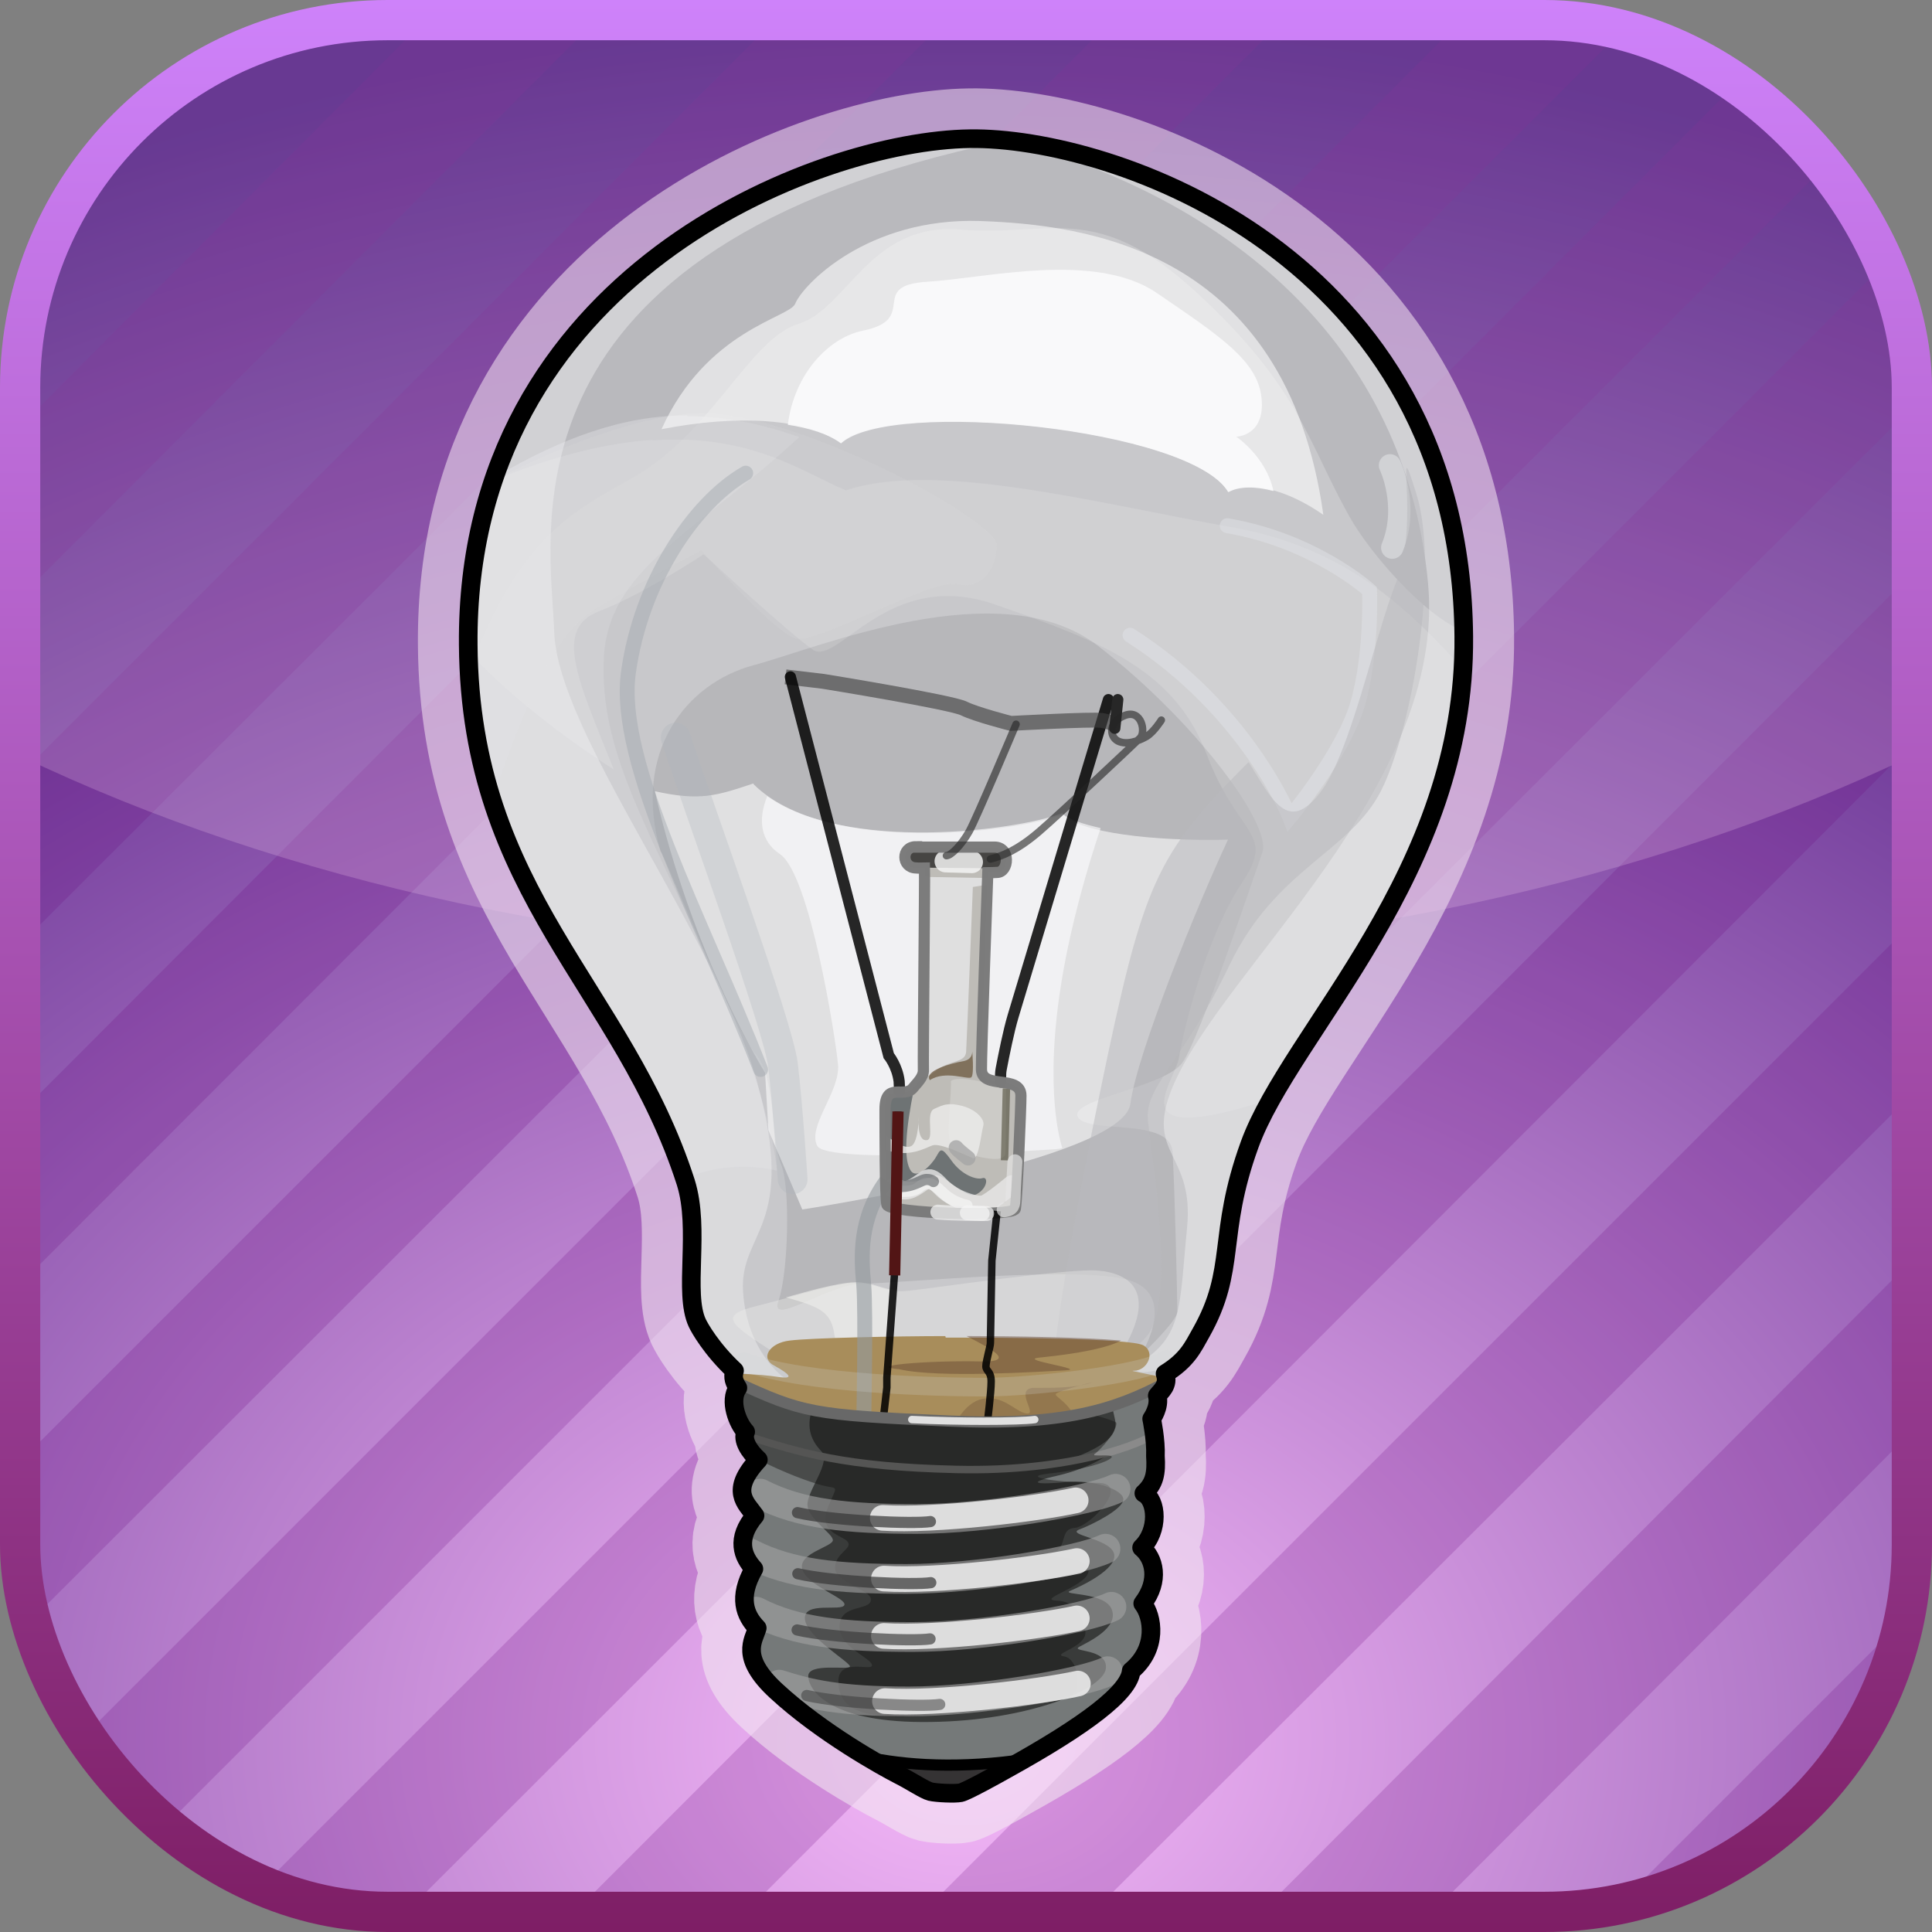 <?xml version="1.0" encoding="UTF-8" standalone="no"?>
<svg
   xmlns:dc="http://purl.org/dc/elements/1.1/"
   xmlns:cc="http://creativecommons.org/ns#"
   xmlns:rdf="http://www.w3.org/1999/02/22-rdf-syntax-ns#"
   xmlns:svg="http://www.w3.org/2000/svg"
   xmlns="http://www.w3.org/2000/svg"
   xmlns:xlink="http://www.w3.org/1999/xlink"
   id="ontology"
   viewBox="0 0 48 48"
   height="100%"
   width="100%"
   version="1.0">
  <rect x="0" y="0" width="48" height="48" fill="#808080" stroke="none"/>
  <defs
     id="defs2385">
    <linearGradient
       id="linearGradient3220">
      <stop
         offset="0"
         style="stop-color:#f6b9f9;stop-opacity:1"
         id="stop3222" />
      <stop
         offset="1"
         style="stop-color:#3f0e77;stop-opacity:1"
         id="stop3224" />
    </linearGradient>
    <linearGradient
       id="linearGradient3210">
      <stop
         offset="0"
         style="stop-color:#7e1e65;stop-opacity:1"
         id="stop3212" />
      <stop
         offset="1"
         style="stop-color:#ce82fa;stop-opacity:1"
         id="stop3214" />
    </linearGradient>
    <linearGradient
       gradientUnits="userSpaceOnUse"
       xlink:href="#linearGradient3210"
       id="linearGradient3496"
       y2="0"
       x2="24"
       y1="48"
       x1="24" />
    <radialGradient
       gradientTransform="matrix(2.351,0,0,1.818,-32.433,-35.371)"
       gradientUnits="userSpaceOnUse"
       xlink:href="#linearGradient3220"
       id="radialGradient3597"
       fy="43.228"
       fx="24"
       r="23.5"
       cy="43.228"
       cx="24" />
  </defs>
  <path
     style="fill:url(#radialGradient3597);fill-opacity:1;fill-rule:nonzero;stroke:none;stroke-width:1;stroke-linecap:butt;stroke-linejoin:round;marker:none;stroke-miterlimit:4;stroke-dasharray:none;stroke-dashoffset:0;stroke-opacity:1;visibility:visible;display:inline;overflow:visible;enable-background:accumulate"
     id="rect3218"
     d="M 9.625,0.5 C 4.567,0.5 0.5,4.567 0.5,9.625 L 0.5,38.375 C 0.5,43.433 4.567,47.5 9.625,47.5 L 38.375,47.5 C 43.433,47.5 47.5,43.433 47.5,38.375 L 47.5,9.625 C 47.5,4.567 43.433,0.5 38.375,0.5 L 9.625,0.5 z" />
  <path
     style="fill:#69067e;fill-opacity:0.2;fill-rule:evenodd;stroke:none;stroke-width:3;stroke-linecap:butt;stroke-linejoin:miter;stroke-miterlimit:4;stroke-dasharray:none;stroke-opacity:1"
     id="path4408"
     d="M 10.562,0.5 L 0.5,10.594 L 0.5,14.844 L 14.812,0.5 L 10.562,0.5 z M 19.25,0.5 L 0.5,19.25 L 0.5,23.469 L 23.5,0.5 L 19.25,0.5 z M 27.625,0.5 L 0.5,27.656 L 0.5,31.906 L 31.875,0.5 L 27.625,0.5 z M 36.312,0.5 L 0.5,36.312 L 0.5,38.375 C 0.5,39.042 0.584,39.687 0.719,40.312 L 40.344,0.719 C 39.709,0.58 39.052,0.5 38.375,0.5 L 36.312,0.5 z M 5.375,1.562 C 3.754,2.418 2.418,3.754 1.562,5.375 L 5.375,1.562 z M 43.281,1.938 L 1.938,43.281 C 2.482,44.137 3.147,44.903 3.938,45.531 L 45.531,3.938 C 44.903,3.147 44.137,2.482 43.281,1.938 z M 46.938,6.438 L 6.438,46.938 C 7.428,47.304 8.503,47.5 9.625,47.5 L 10.094,47.5 L 47.5,10.125 L 47.5,9.625 C 47.5,8.503 47.304,7.428 46.938,6.438 z M 47.5,14.25 L 14.281,47.5 L 18.531,47.5 L 47.5,18.5 L 47.5,14.25 z M 47.5,22.938 L 22.938,47.5 L 27.156,47.5 L 47.5,27.188 L 47.5,22.938 z M 47.5,31.312 L 31.344,47.5 L 35.594,47.5 L 47.5,35.562 L 47.5,31.312 z M 47.312,40.219 L 40.219,47.312 C 43.79,46.586 46.586,43.79 47.312,40.219 z" />
  <path
     d="M 24.097,3.446 C 20.313,3.493 11.559,6.842 11.633,16.021 c 0.046,6.2 3.849,8.513 5.404,13.352 0.37,1.175 -0.065,2.748 0.287,3.498 0.056,0.12 0.352,0.648 0.925,1.184 -0.056,0.176 0,0.296 0.083,0.426 -0.231,0.324 0,0.888 0.194,1.092 -0.093,0.204 0.083,0.481 0.315,0.694 -0.722,0.777 -0.305,1.073 -0.083,1.388 -0.49,0.583 -0.305,1.018 -0.028,1.323 -0.407,0.712 -0.222,1.157 0.083,1.471 -0.093,0.315 -0.435,0.722 0.463,1.555 1.138,1.055 2.693,1.906 3.035,2.082 0.333,0.167 0.657,0.389 0.805,0.426 0.157,0.037 0.611,0.056 0.75,0.028 0.139,-0.028 0.907,-0.453 1.12,-0.574 2.008,-1.11 3.072,-1.925 3.118,-2.452 0.675,-0.564 0.537,-1.36 0.287,-1.675 0.435,-0.574 0.287,-1.129 -0.028,-1.388 0.435,-0.416 0.389,-1.184 0.056,-1.351 0.268,-0.241 0.315,-0.5 0.287,-0.925 0.019,-0.389 -0.093,-0.925 -0.093,-0.925 0,0 0.213,-0.296 0.139,-0.574 0.083,-0.111 0.296,-0.259 0.194,-0.546 0.555,-0.342 0.694,-0.666 0.888,-1.009 0.907,-1.601 0.389,-2.415 1.212,-4.682 1.027,-2.831 5.376,-6.736 5.321,-12.63 C 36.283,6.296 27.576,3.391 24.097,3.446 Z"
     id="path1122"
     style="display:inline;fill:none;stroke:#f5ecf4;stroke-width:2.5;stroke-linejoin:round;stroke-miterlimit:4;stroke-dasharray:none;stroke-opacity:0.559;font-variant-east_asian:normal;opacity:1;vector-effect:none;fill-opacity:1;stroke-linecap:round;stroke-dashoffset:0;marker:none" />
  <path
     style="fill:#f2caee;fill-opacity:0.227;fill-rule:evenodd;stroke:none;stroke-width:1;stroke-linecap:round;stroke-linejoin:round;marker:none;marker-start:none;marker-mid:none;marker-end:none;stroke-miterlimit:4;stroke-dasharray:none;stroke-dashoffset:0;stroke-opacity:1;visibility:visible;display:inline;overflow:visible;enable-background:accumulate"
     id="path3228"
     d="M 9.625,0.5 C 4.567,0.5 0.5,4.567 0.5,9.625 L 0.5,18.781 C 6.998,21.891 15.152,23.75 24,23.75 C 32.848,23.75 41.002,21.891 47.5,18.781 L 47.5,9.625 C 47.5,4.567 43.433,0.5 38.375,0.5 L 9.625,0.5 z" />
  <rect
     style="fill:none;fill-opacity:1;fill-rule:nonzero;stroke:url(#linearGradient3496);stroke-width:1;stroke-linecap:butt;stroke-linejoin:round;marker:none;stroke-miterlimit:4;stroke-dasharray:none;stroke-dashoffset:0;stroke-opacity:1;visibility:visible;display:inline;overflow:visible;enable-background:accumulate"
     id="r2393"
     y="0.5"
     x="0.5"
     ry="9.13"
     height="47"
     width="47" />
  <path
     style="fill:#c8c8cb;fill-opacity:1;stroke:none;stroke-width:0.925"
     id="p2965"
     d="M 24.097,3.446 C 20.322,3.493 11.559,6.842 11.642,16.021 c 0.046,6.2 3.849,8.513 5.404,13.352 0.37,1.175 -0.065,2.748 0.287,3.498 0.056,0.12 0.352,0.648 0.925,1.184 -0.056,0.176 0,0.296 0.083,0.426 -0.231,0.324 0,0.888 0.194,1.092 -0.093,0.204 0.083,0.481 0.315,0.694 -0.722,0.777 -0.305,1.073 -0.083,1.388 -0.49,0.583 -0.305,1.018 -0.028,1.323 -0.407,0.712 -0.222,1.157 0.083,1.471 -0.093,0.315 -0.435,0.722 0.463,1.555 1.138,1.055 2.693,1.906 3.035,2.082 0.333,0.167 0.657,0.389 0.805,0.426 0.157,0.037 0.611,0.056 0.75,0.028 0.139,-0.028 0.907,-0.453 1.12,-0.574 2.008,-1.11 3.072,-1.925 3.118,-2.452 0.675,-0.564 0.537,-1.36 0.287,-1.675 0.435,-0.574 0.287,-1.129 -0.028,-1.388 0.435,-0.416 0.389,-1.184 0.056,-1.351 0.268,-0.241 0.315,-0.5 0.287,-0.925 0.009,-0.389 -0.102,-0.925 -0.102,-0.925 0,0 0.213,-0.296 0.139,-0.574 0.083,-0.111 0.296,-0.259 0.194,-0.546 0.555,-0.342 0.694,-0.666 0.888,-1.009 0.907,-1.601 0.389,-2.415 1.212,-4.682 1.027,-2.831 5.376,-6.736 5.321,-12.63 C 36.283,6.296 27.576,3.391 24.097,3.446 Z" />
  <path
     style="display:inline;fill:#4f4f5b;fill-opacity:0.12;stroke:none;stroke-width:0.925"
     id="p3838"
     d="M 24.097,3.446 C 20.322,3.493 11.559,6.842 11.642,16.021 c 0,0.204 0.019,0.398 0.028,0.601 1.295,-3.359 2.582,-3.914 4.071,-4.765 1.962,-1.12 2.887,-3.442 4.099,-3.812 1.212,-0.37 1.767,-2.526 4.016,-2.341 2.239,0.185 3.368,-0.75 5.894,1.582 2.526,2.341 2.72,3.646 3.757,5.515 0.509,0.925 1.878,2.498 2.859,2.887 C 36.237,6.278 27.558,3.391 24.097,3.446 Z" />
  <path
     style="display:inline;fill:#89898f;fill-opacity:0.27;stroke:none;stroke-width:0.925"
     id="p3877"
     d="m 16.417,21.175 c -0.74,-2.535 0.675,-4.21 2.295,-4.645 1.61,-0.426 6.135,-2.35 8.559,-0.49 2.415,1.86 4.34,4.46 4.09,5.145 -0.241,0.675 -1.545,4.59 -1.98,5.209 -0.426,0.62 -2.85,0.925 -2.6,1.36 0.241,0.426 2.295,0 2.35,0.861 0.056,0.861 0.12,3.72 0.12,3.97 0,0.241 -0.925,1.11 -0.925,1.11 0,0 0.925,-1.425 -0.185,-1.86 -1.11,-0.426 -5.829,0.056 -6.699,0.056 -0.861,0 -2.35,1.11 -2.1,0.426 0.241,-0.675 0.305,-2.85 0.056,-3.405 -0.241,-0.555 -0.12,-2.165 -0.62,-2.72 -0.49,-0.555 -1.915,-4.09 -2.35,-5.024 z" />
  <path
     style="display:inline;fill:#d1d1d4;fill-opacity:0.79;stroke:none;stroke-width:0.925"
     id="p3841"
     d="m 17.074,10.321 c -1.573,0 -3.091,0.546 -4.765,1.527 -0.426,1.231 -0.675,2.6 -0.657,4.164 0.046,6.163 3.803,8.494 5.376,13.269 1.147,-0.509 2.276,-0.194 2.276,-0.194 0,0 -0.111,-1.767 -1.703,-5.228 -1.592,-3.461 -2.693,-5.237 -2.6,-7.486 0.093,-2.239 2.23,-3.081 4.858,-5.515 -0.981,-0.342 -1.888,-0.518 -2.776,-0.518 z" />
  <path
     style="display:inline;fill:#fbfbfc;fill-opacity:0.14;stroke:none;stroke-width:0.925"
     id="p3880"
     d="m 16.204,10.932 c -1.064,0.065 -2.369,0.361 -3.96,1.009 -0.398,1.203 -0.62,2.554 -0.601,4.071 5.99e-4,0.065 0,0.13 0,0.194 0.787,0.814 1.906,1.823 3.609,2.915 -0.925,-2.295 -1.49,-3.498 -0.37,-3.933 1.11,-0.426 2.6,-1.416 2.6,-1.416 0,0 2.091,1.934 2.711,2.369 0.62,0.426 1.869,-2.054 4.534,-1.12 2.665,0.925 4.451,1.619 5.256,3.729 0.805,2.1 1.73,1.906 0.861,3.202 -0.861,1.295 -1.434,3.59 -1.555,4.33 -0.102,0.62 -1.582,2.276 2.249,1.036 1.443,-2.545 4.525,-5.95 4.821,-10.687 -1.268,-1.379 -2.804,-2.998 -5.718,-3.525 -3.47,-0.62 -7.393,-1.666 -9.623,-0.925 -1.046,-0.426 -2.323,-1.406 -4.793,-1.24 z" />
  <path
     style="display:inline;fill:#dfdfe3;fill-opacity:0.13;stroke:none;stroke-width:0.925"
     id="p3944"
     d="m 17.333,10.266 c -1.194,0.037 -3.165,0.666 -5.052,1.675 -0.407,1.203 -0.648,2.554 -0.629,4.071 0.009,1.48 0.213,2.739 0.574,3.868 1.388,-4.025 2.026,-4.441 2.831,-4.913 0.907,-0.527 2.369,-1.295 2.369,-1.295 0,0 1.804,2.045 2.341,2.193 0.527,0.148 3.405,-1.508 4.016,-1.351 0.601,0.148 0.981,-0.37 0.981,-0.981 0,-0.601 -4.997,-3.34 -7.43,-3.266 z" />
  <path
     style="display:inline;fill:#f1f3f5;fill-opacity:0.43;stroke:none;stroke-width:0.925"
     id="p3765"
     d="M 24.097,3.446 C 20.322,3.493 11.559,6.842 11.642,16.021 c 0.046,6.2 3.849,8.513 5.404,13.352 0.37,1.175 -0.065,2.748 0.287,3.498 0.056,0.12 0.352,0.648 0.925,1.184 0.833,0.241 1.212,0.167 1.212,0.167 0,0 -0.916,-0.638 -1.009,-2.137 -0.093,-1.49 1.369,-1.573 0.342,-5.228 -1.027,-3.646 -4.941,-8.624 -5.034,-11.15 -0.083,-2.461 -1.564,-9.558 11.196,-12.205 -0.315,-0.037 -0.611,-0.065 -0.87,-0.056 z" />
  <path
     style="display:inline;fill:#f1f3f5;fill-opacity:0.43;stroke:none;stroke-width:0.925"
     id="p3768"
     d="m 25.106,3.502 c 4.812,1.268 9.771,4.599 10.373,10.983 0.472,5.061 -5.163,9.632 -6.357,12.547 -0.685,1.675 0.555,1.592 0.37,3.47 -0.185,1.869 -0.102,2.609 -1.036,3.266 -0.453,0.315 -0.231,0.453 0.694,0.167 0.009,0 0.046,0 0.056,0 0.342,-0.278 0.472,-0.555 0.629,-0.833 0.907,-1.601 0.389,-2.415 1.212,-4.682 1.027,-2.831 5.376,-6.736 5.321,-12.63 C 36.293,7.101 29.011,3.937 25.106,3.502 Z" />
  <path
     style="display:inline;fill:#fbfbfc;fill-opacity:0.6;stroke:none;stroke-width:0.925"
     id="p3771"
     d="m 24.356,5.491 c -2.813,-0.093 -4.414,1.592 -4.599,2.054 -0.139,0.352 -2.202,0.648 -3.322,3.118 1.906,-0.37 3.59,-0.268 4.451,0.342 1.212,-1.12 8.689,-0.37 9.623,1.212 0.509,-0.278 1.443,-0.074 2.369,0.574 C 31.953,6.158 26.919,5.584 24.356,5.491 Z M 18.721,19.464 c -0.916,0.305 -1.323,0.444 -2.452,0.194 0.944,4.127 2.739,6.995 2.739,6.995 l 0.083,1.425 0.842,1.971 c 0,0 7.967,-1.221 8.152,-2.628 0.157,-1.24 1.675,-4.96 2.424,-6.56 -1.841,0.046 -3.701,-0.176 -4.099,-0.629 -1.212,0.463 -5.903,1.027 -7.689,-0.75 z" />
  <path
     style="display:inline;fill:none;stroke:#a2a8ae;stroke-width:0.37;stroke-linecap:round;stroke-linejoin:miter;stroke-miterlimit:4;stroke-dasharray:none;stroke-opacity:0.46"
     id="p3889"
     d="m 18.897,26.57 c -1.48,-3.775 -3.59,-7.625 -3.285,-9.855 0.305,-2.23 1.61,-4.21 2.915,-4.96" />
  <path
     style="display:inline;fill:#fbfbfc;fill-opacity:0.9;stroke:none;stroke-width:0.925"
     id="p3774"
     d="m 25.892,6.713 c -1.046,0.046 -2.11,0.241 -2.859,0.287 -1.49,0.093 -0.185,0.925 -1.582,1.212 -0.879,0.176 -1.721,1.092 -1.878,2.341 0.527,0.083 0.999,0.222 1.323,0.463 1.212,-1.12 8.689,-0.37 9.623,1.212 0.268,-0.148 0.675,-0.148 1.12,-0.028 -0.185,-0.861 -0.925,-1.351 -0.925,-1.351 0,0 0.722,-0.009 0.629,-0.953 C 31.259,8.952 30.25,8.314 28.751,7.286 28.002,6.768 26.947,6.666 25.892,6.713 Z" />
  <path
     style="display:inline;fill:none;stroke:#e1e4e7;stroke-width:0.37;stroke-linecap:round;stroke-linejoin:miter;stroke-miterlimit:4;stroke-dasharray:none;stroke-opacity:0.48"
     id="p3883"
     d="m 28.076,15.781 c 2.915,1.86 3.97,4.525 3.97,4.525 0,0 1.295,-1.545 1.675,-2.785 0.37,-1.24 0.305,-2.85 0.305,-2.85 0,0 -1.36,-1.24 -3.535,-1.61" />
  <path
     style="display:inline;fill:none;stroke:#eff1f3;stroke-width:0.555;stroke-linecap:round;stroke-linejoin:miter;stroke-miterlimit:4;stroke-dasharray:none;stroke-opacity:0.45"
     id="p3886"
     d="m 34.59,13.606 c 0.426,-1.046 -0.056,-2.045 -0.056,-2.045" />
  <path
     style="display:inline;fill:#fbfbfc;fill-opacity:0.65;stroke:none;stroke-width:0.925"
     id="p3892"
     d="m 19.063,19.778 c -0.241,0.592 -0.167,1.12 0.315,1.443 0.74,0.49 1.379,4.543 1.443,5.228 0.056,0.675 -0.768,1.527 -0.518,2.017 0.231,0.472 5.533,0.111 5.95,0.083 0.037,-0.009 0.093,-0.009 0.139,-0.028 -0.019,-0.065 -0.481,-1.406 0,-4.247 0.231,-1.36 0.611,-2.674 0.953,-3.701 -0.444,-0.102 -0.805,-0.213 -0.953,-0.37 -1.138,0.435 -5.358,0.981 -7.338,-0.426 z" />
  <path
     style="display:inline;fill:none;stroke:#afb4ba;stroke-width:0.74;stroke-linecap:round;stroke-linejoin:miter;stroke-miterlimit:4;stroke-dasharray:none;stroke-opacity:0.3"
     id="p3895"
     d="m 16.787,18.325 c 0.675,2.045 2.535,7.125 2.665,8.124 0.12,0.99 0.241,2.85 0.241,2.85" />
  <path
     style="display:inline;fill:#bebcb7;fill-opacity:1;stroke:none;stroke-width:0.925"
     id="p3970"
     d="m 22.755,21.046 c 0.37,0 1.508,-4.86e-4 1.952,0 0.407,0 0.361,0.629 0.065,0.629 -0.074,5.78e-4 -0.12,0.009 -0.231,0.009 -0.009,0.241 -0.167,4.599 -0.157,4.886 0.009,0.509 0.972,0.12 0.981,0.648 0,0.278 -0.093,2.545 -0.139,2.813 -0.037,0.213 -3.128,0.12 -3.192,-0.102 -0.046,-0.194 -0.046,-1.86 -0.046,-2.36 0,-0.712 0.472,-0.268 0.694,-0.537 0.093,-0.12 0.268,-0.268 0.259,-0.453 -0.009,-0.324 0.037,-4.673 0.028,-5.015 -0.056,0 -0.111,0.009 -0.213,0 -0.361,-0.009 -0.37,-0.527 0,-0.527 l 3.6e-5,-3.7e-5 z" />
  <path
     style="display:inline;fill:none;stroke:#000000;stroke-width:0.278;stroke-linecap:round;stroke-linejoin:miter;stroke-miterlimit:4;stroke-dasharray:none;stroke-opacity:0.84"
     id="p3975"
     d="m 27.539,17.382 c 0,0 -2.258,7.486 -2.369,7.865 -0.111,0.37 -0.231,0.972 -0.296,1.314 -0.028,0.148 -0.009,0.324 -0.009,0.324" />
  <path
     style="display:inline;fill:none;stroke:#404040;stroke-width:0.37;stroke-linecap:butt;stroke-linejoin:miter;stroke-miterlimit:4;stroke-dasharray:none;stroke-opacity:0.62"
     id="p3985"
     d="m 19.517,16.817 0.935,0.111 c 0,0 3.192,0.518 3.498,0.675 0.296,0.148 1.166,0.37 1.166,0.37 0,0 2.026,-0.111 2.258,-0.074 0.222,0.037 0.333,0.111 0.333,0.111" />
  <path
     style="display:inline;fill:none;stroke:#000000;stroke-width:0.278;stroke-linecap:round;stroke-linejoin:miter;stroke-miterlimit:4;stroke-dasharray:none;stroke-opacity:0.84"
     id="p3973"
     d="m 19.637,16.817 2.443,9.41 c 0,0 0.213,0.259 0.259,0.638 0.009,0.12 0.009,0.259 0.009,0.259" />
  <path
     style="display:inline;fill:none;stroke:#272727;stroke-width:0.278;stroke-linecap:round;stroke-linejoin:miter;stroke-miterlimit:4;stroke-dasharray:none;stroke-opacity:1"
     id="p3988"
     d="m 27.771,17.382 -0.074,0.712" />
  <path
     style="display:inline;fill:#b9b9bd;fill-opacity:0.53;stroke:none;stroke-width:0.925"
     id="p4016"
     d="m 31.018,18.936 c -2.323,2.323 -2.609,2.998 -3.673,8.124 -1.064,5.126 -1.157,6.681 -1.157,6.681 0,0 2.128,0.379 2.517,-0.962 0.379,-1.351 -0.093,-4.062 -0.185,-4.932 -0.093,-0.87 0.87,-1.443 2.026,-3.868 1.157,-2.415 2.998,-2.804 3.775,-4.349 0.768,-1.545 1.443,-5.515 0.87,-7.356 -0.574,-1.832 0.093,0.675 -0.481,2.128 -0.574,1.443 -1.157,4.349 -1.934,5.321 -0.768,0.962 -1.157,0.185 -1.74,-0.768 z" />
  <path
     style="fill:none;stroke:#000000;stroke-width:0.463;stroke-linecap:round;stroke-linejoin:miter;stroke-miterlimit:4;stroke-dasharray:none;stroke-opacity:0.63"
     id="p4019"
     d="m 22.737,21.323 2.026,0.019" />
  <path
     style="fill:none;stroke:#f6f6f6;stroke-width:0.555;stroke-linecap:round;stroke-linejoin:miter;stroke-miterlimit:4;stroke-dasharray:none;stroke-opacity:0.83"
     id="p4021"
     d="m 23.496,21.397 0.648,0.019" />
  <path
     style="fill:#eff0f2;fill-opacity:0.68;stroke:none;stroke-width:0.925"
     id="p4023"
     d="m 22.968,21.777 c 0,0.611 -0.037,4.506 -0.028,4.821 0,0.065 -0.019,0.111 -0.056,0.167 0.111,0 0.231,-0.046 0.342,-0.139 0.361,-0.305 0.75,-0.204 0.777,-0.49 0.019,-0.278 0.167,-4.099 0.167,-4.099 l 0.342,-0.056 c 8.98e-4,-0.019 -5.34e-4,-0.157 0,-0.167 l -1.555,-0.028 z" />
  <path
     style="display:inline;fill:#644f32;fill-opacity:0.68;stroke:none;stroke-width:0.925"
     id="p4048"
     d="m 23.098,26.838 c 0.389,-0.259 0.962,0 1.036,-0.074 0.074,-0.074 0.019,-0.675 0.019,-0.675 0,0 0.046,0.231 -0.231,0.278 -0.278,0.046 -0.962,0.231 -0.824,0.463 z" />
  <path
     style="display:inline;fill:#444e52;fill-opacity:0.66;stroke:none;stroke-width:0.925"
     id="p4051"
     d="m 22.709,27.042 c 0,0.009 -0.019,0.019 -0.028,0.028 -0.222,0.268 -0.685,-0.194 -0.694,0.518 -5.94e-4,0.333 0.009,1.083 0.028,1.675 0.546,0.213 1.046,0.028 1.212,-0.056 0.176,-0.102 0.75,0.611 1.036,0.463 0.278,-0.148 0.296,-0.453 0.139,-0.398 -0.139,0.046 -0.509,-0.074 -0.768,-0.444 -0.259,-0.361 -0.268,-0.268 -0.379,-0.083 -0.102,0.185 -0.509,0.629 -0.657,0.287 -0.139,-0.287 -0.102,-0.944 0.111,-1.989 z" />
  <path
     style="display:inline;fill:none;stroke:#e9e9e9;stroke-width:0.463;stroke-linecap:round;stroke-linejoin:miter;stroke-miterlimit:4;stroke-dasharray:none;stroke-opacity:0.78"
     id="p4057"
     d="m 22.191,29.512 c 0.259,0.074 0.361,0.102 0.62,-0.074 0.259,-0.176 0.278,-0.259 0.564,0.046 0.278,0.305 0.907,0.518 1.092,0.435 0.176,-0.074 0.675,-0.49 0.675,-0.49" />
  <path
     style="display:inline;fill:#ededeb;fill-opacity:0.81;stroke:none;stroke-width:0.925"
     id="p3970-3"
     d="m 23.523,27.44 c -0.093,0.009 -0.194,0.056 -0.315,0.111 -0.231,0.102 0.028,0.777 -0.194,0.777 -0.25,0.009 -0.185,-0.592 -0.185,-0.592 0,0 -0.009,0.592 -0.167,0.722 -0.111,0.093 -0.342,0 -0.657,-0.259 2.42e-4,0.13 -9.21e-4,0.222 0,0.37 0.574,0.204 0.981,-0.046 1.157,-0.111 0.204,-0.074 0.851,0.259 1.009,0.315 0.148,0.046 0.204,-0.62 0.259,-0.805 0.046,-0.176 -0.204,-0.407 -0.518,-0.49 -0.176,-0.046 -0.296,-0.056 -0.389,-0.037 z" />
  <path
     style="display:inline;fill:none;stroke:#f8f8f8;stroke-width:0.278;stroke-linecap:round;stroke-linejoin:miter;stroke-miterlimit:4;stroke-dasharray:none;stroke-opacity:0.62"
     id="p4094"
     d="m 22.006,29.512 c 0.204,0.074 0.62,0.148 0.805,0 0.176,-0.148 0.305,-0.176 0.592,0.102 0.278,0.278 0.62,0.333 0.62,0.333" />
  <path
     style="fill:#ededeb;fill-opacity:0.31;stroke:none;stroke-width:0.925"
     id="p4097"
     d="m 23.625,26.857 c 0.019,0.361 -0.13,1.323 0,1.555 0.13,0.231 1.323,0.564 1.351,0.259 0.019,-0.305 0.019,-1.638 0.019,-1.638 0,0 -1.138,-0.361 -1.369,-0.176 z" />
  <path
     style="fill:none;stroke:#403e29;stroke-width:0.185;stroke-linecap:butt;stroke-linejoin:miter;stroke-miterlimit:4;stroke-dasharray:none;stroke-opacity:0.54"
     id="p4099"
     d="m 25.004,27.042 -0.046,1.786" />
  <path
     style="display:inline;fill:#ededeb;fill-opacity:0.37;stroke:none;stroke-width:0.925"
     id="p4134"
     d="m 19.498,33.769 c -1.388,-0.879 -1.703,-1.073 -0.694,-1.323 1.009,-0.25 2.082,-0.629 2.591,-0.564 0.5,0.056 0.629,0.25 1.194,0.185 0.564,-0.056 3.979,-0.564 4.682,-0.5 0.694,0.056 1.573,0.435 0.564,2.082 -1.009,1.638 -8.291,0.25 -8.346,0.12 z" />
  <path
     style="display:inline;fill:#ededeb;fill-opacity:0.64;stroke:none;stroke-width:0.925"
     id="p4137"
     d="m 21.404,31.863 c -0.379,-0.046 -1.12,0.157 -1.878,0.37 1.046,0.296 1.24,0.389 1.24,1.527 0,0.12 0.009,0.194 0.028,0.287 0.278,0.046 0.601,0.065 0.953,0.111 0.009,0 0.019,0 0.028,0 0.111,-0.083 0.167,-0.139 0.167,-0.139 l 0.342,-1.962 c -0.324,-0.019 -0.49,-0.148 -0.888,-0.194 z" />
  <path
     style="display:inline;fill:#a88d5b;fill-opacity:1;stroke:none;stroke-width:0.925"
     id="p4143"
     d="m 23.486,33.195 c -1.194,0 -3.368,0.046 -3.868,0.111 -0.5,0.056 -0.75,0.444 -0.37,0.629 0.37,0.204 0.49,0.333 0.111,0.278 -0.25,-0.037 -0.564,-0.074 -1.092,-0.083 -0.028,0.139 0.009,0.259 0.083,0.37 -0.231,0.324 0,0.888 0.194,1.092 -0.093,0.204 0.083,0.481 0.315,0.694 -0.722,0.777 -0.305,1.073 -0.083,1.388 -0.379,0.453 -0.352,0.814 -0.194,1.092 l 7.31,-0.463 c 0,0 1.675,-1.416 2.804,-2.508 -0.046,-0.287 -0.083,-0.546 -0.083,-0.546 0,0 0.213,-0.296 0.139,-0.574 0.074,-0.093 0.241,-0.213 0.231,-0.426 -0.481,-0.13 -0.99,-0.194 -0.805,-0.194 0.315,0 0.546,-0.444 0.231,-0.629 -0.315,-0.185 -3.71,-0.194 -4.913,-0.194 z" />
  <path
     style="display:inline;fill:#62442f;fill-opacity:0.3;stroke:none;stroke-width:0.925"
     id="p4541"
     d="m 23.449,35.971 c 0.379,-0.999 0.759,-1.258 1.175,-1.231 0.407,0.028 0.675,0.379 0.907,0.379 0.231,0 -0.352,-0.638 0.176,-0.638 0.527,0 0.962,0 1.351,-0.111 0.379,-0.111 -0.759,0.176 -0.824,0.259 -0.056,0.083 0.407,0.204 0.583,0.879 0.176,0.675 -3.202,1.379 -3.202,1.203 0,-0.176 -0.111,-0.703 -0.176,-0.731 z" />
  <path
     style="display:inline;fill:none;stroke:#939a9f;stroke-width:0.37;stroke-linecap:butt;stroke-linejoin:miter;stroke-miterlimit:4;stroke-dasharray:none;stroke-opacity:0.61"
     id="p4140"
     d="m 22.024,29.337 c -0.694,0.944 -0.629,1.897 -0.564,2.591 0.056,0.694 0,3.35 0,3.35" />
  <path
     style="display:inline;fill:none;stroke:#d2d5d7;stroke-width:0.463;stroke-linecap:round;stroke-linejoin:miter;stroke-miterlimit:4;stroke-dasharray:none;stroke-opacity:0.22"
     id="p4146"
     d="m 18.48,33.834 c 1.573,0.564 4.867,0.629 6.005,0.629 1.138,0 3.979,-0.315 4.488,-0.694" />
  <path
     style="fill:none;stroke:#3b4044;stroke-width:0.278;stroke-linecap:round;stroke-linejoin:miter;stroke-miterlimit:4;stroke-dasharray:none;stroke-opacity:0.49"
     id="p4203"
     d="m 22.348,29.475 c 0.194,0.019 0.379,-0.056 0.555,-0.139 0.167,-0.083 0.287,0.019 0.287,0.019" />
  <path
     style="display:inline;fill:#757979;fill-opacity:1;stroke:none;stroke-width:0.925"
     id="p4205"
     d="m 18.258,34.324 c 0.019,0.056 0.046,0.111 0.083,0.167 -0.231,0.324 0,0.888 0.194,1.092 -0.093,0.204 0.083,0.481 0.315,0.694 -0.722,0.777 -0.305,1.073 -0.083,1.388 -0.49,0.583 -0.305,1.018 -0.028,1.323 -0.407,0.712 -0.222,1.157 0.083,1.471 -0.093,0.315 -0.435,0.722 0.463,1.555 1.138,1.055 2.693,1.906 3.035,2.082 0.333,0.167 0.657,0.389 0.805,0.426 0.157,0.037 0.611,0.056 0.75,0.028 0.139,-0.028 0.907,-0.453 1.12,-0.574 2.008,-1.11 3.072,-1.925 3.118,-2.452 0.675,-0.564 0.537,-1.36 0.287,-1.675 0.435,-0.574 0.287,-1.129 -0.028,-1.388 0.435,-0.416 0.389,-1.184 0.056,-1.351 0.268,-0.241 0.315,-0.5 0.287,-0.925 0.009,-0.398 -0.102,-0.935 -0.102,-0.935 0,0 0.213,-0.296 0.139,-0.574 0.056,-0.074 0.167,-0.167 0.194,-0.315 -1.249,0.666 -2.545,1.083 -5.376,0.953 -3.414,-0.148 -3.636,-0.204 -5.321,-0.981 z" />
  <path
     style="display:inline;fill:#151513;fill-opacity:0.61;stroke:none;stroke-width:0.925"
     id="p4208"
     d="m 27.623,34.935 c -0.962,0.305 -2.156,0.453 -4.044,0.37 -1.786,-0.074 -2.702,-0.139 -3.405,-0.287 -0.157,0.481 0,0.796 0.231,1.036 0.268,0.268 -0.379,1.009 -0.342,1.351 0.028,0.342 0.629,0.694 0.629,0.861 0,0.167 -0.916,0.333 -0.75,0.75 0.167,0.407 1.101,0.694 1.036,0.861 -0.065,0.167 -1.009,-0.102 -0.981,0.342 0.028,0.444 1.12,1.073 1.12,1.184 0,0.102 -1.073,-0.111 -1.036,0.259 0.028,0.379 0.611,1.157 3.035,1.12 2.415,-0.028 4.293,-0.805 4.358,-1.323 0.065,-0.518 -0.907,-0.407 -0.657,-0.546 0.241,-0.13 0.981,-0.472 0.805,-0.925 -0.167,-0.444 -1.277,-0.352 -1.036,-0.463 0.241,-0.102 1.194,-0.537 1.092,-0.925 -0.102,-0.379 -1.212,-0.463 -0.861,-0.601 0.342,-0.13 1.092,-0.509 1.092,-0.75 0,-0.241 -0.75,-0.5 -1.443,-0.426 -0.685,0.065 -1.036,0.028 -0.167,-0.167 0.861,-0.204 1.323,-0.574 1.323,-0.574 0,0 -1.592,0.426 -0.861,0.111 0.722,-0.305 0.953,-0.518 0.953,-0.833 0,-0.074 -0.056,-0.268 -0.083,-0.426 z" />
  <path
     style="display:inline;fill:#353334;fill-opacity:1;stroke:none;stroke-width:0.925"
     id="p4211"
     d="m 21.469,43.633 c 0.352,0.213 0.74,0.426 0.861,0.49 0.333,0.167 0.657,0.389 0.805,0.426 0.157,0.037 0.611,0.056 0.75,0.028 0.139,-0.028 0.907,-0.453 1.12,-0.574 0.204,-0.111 0.361,-0.204 0.546,-0.315 -1.712,0.259 -3.072,0.167 -4.099,-0.056 z" />
  <path
     style="display:inline;fill:none;stroke:#8a8a8a;stroke-width:0.185;stroke-linecap:butt;stroke-linejoin:miter;stroke-miterlimit:4;stroke-dasharray:none;stroke-opacity:1"
     id="p4214"
     d="m 18.582,35.684 c 1.314,0.407 2.378,0.759 5.182,0.824 2.794,0.065 4.627,-0.62 4.978,-0.925" />
  <path
     style="display:inline;fill:none;stroke:#000000;stroke-width:0.278;stroke-miterlimit:4;stroke-dasharray:none;stroke-opacity:1"
     id="p4211-0"
     d="m 25.568,43.697 c -1.712,0.259 -3.072,0.167 -4.099,-0.056" />
  <path
     style="display:inline;fill:#151513;fill-opacity:0.45;stroke:none;stroke-width:0.925"
     id="p4381"
     d="m 18.258,34.324 c 0.019,0.056 0.046,0.111 0.083,0.167 -0.231,0.324 0,0.888 0.194,1.092 -0.083,0.194 0.065,0.453 0.287,0.657 0.009,0.009 0.009,0.019 0.028,0.028 0.657,0.333 1.249,0.546 1.555,0.629 0.444,0.12 0.407,-0.046 0.167,0.546 -0.241,0.601 0.278,0.685 0.463,0.833 0.204,0.194 -0.287,0.287 -0.287,0.675 0,0.389 0.925,0.537 0.888,0.805 -0.028,0.268 -0.75,0.093 -0.777,0.629 -0.028,0.537 0.777,0.796 0.805,0.981 0.028,0.176 -0.833,-0.194 -0.833,0.398 0,0.601 0.416,0.861 1.416,0.888 0.99,0.028 4.238,-0.426 4.423,-0.574 0.176,-0.148 0.13,-0.861 -0.231,-0.925 -0.361,-0.056 0.638,-0.241 0.518,-0.657 -0.12,-0.407 -0.204,-0.703 -0.722,-0.731 -0.509,-0.028 0.898,-0.389 0.805,-0.777 -0.083,-0.389 -1.286,-0.25 -0.888,-0.398 0.389,-0.148 0.157,-0.601 0.546,-0.629 0.389,-0.028 1.416,-1.12 0.574,-1.12 -0.842,0 -2.026,-0.139 -1.212,-0.231 0.805,-0.083 1.462,-0.278 1.555,-0.398 0.065,-0.083 -0.305,-0.037 -0.426,-0.056 0,0 -0.009,-0.019 0,-0.028 0.176,-0.12 0.574,-0.592 0.546,-0.777 0,-0.028 -0.287,-0.13 -0.694,-0.231 -0.87,0.204 -1.934,0.296 -3.47,0.231 -3.414,-0.148 -3.636,-0.204 -5.321,-0.981 z" />
  <path
     style="display:inline;fill:none;stroke:#a3a3a3;stroke-width:0.74;stroke-linecap:round;stroke-linejoin:miter;stroke-miterlimit:4;stroke-dasharray:none;stroke-opacity:0.61"
     id="p4407"
     d="m 18.888,37.109 c 0.99,0.509 2.165,0.629 3.886,0.629 1.712,0 4.303,-0.444 4.941,-0.75" />
  <path
     style="display:inline;fill:none;stroke:#a3a3a3;stroke-width:0.74;stroke-linecap:round;stroke-linejoin:miter;stroke-miterlimit:4;stroke-dasharray:none;stroke-opacity:0.61"
     id="p4407-6"
     d="m 18.638,38.599 c 0.99,0.509 2.165,0.629 3.886,0.629 1.712,0 4.303,-0.444 4.941,-0.75" />
  <path
     style="display:inline;fill:none;stroke:#a3a3a3;stroke-width:0.74;stroke-linecap:round;stroke-linejoin:miter;stroke-miterlimit:4;stroke-dasharray:none;stroke-opacity:0.61"
     id="p4407-63"
     d="m 18.786,40.042 c 0.99,0.509 2.165,0.629 3.886,0.629 1.712,0 4.303,-0.444 4.941,-0.75" />
  <path
     style="display:inline;fill:none;stroke:#a3a3a3;stroke-width:0.74;stroke-linecap:round;stroke-linejoin:miter;stroke-miterlimit:4;stroke-dasharray:none;stroke-opacity:0.61"
     id="p4407-9"
     d="m 19.36,41.856 c 0.75,0.241 1.499,0.416 3.22,0.416 1.712,0 4.303,-0.444 4.941,-0.75" />
  <path
     style="fill:none;stroke:#f4f4f4;stroke-width:0.638;stroke-linecap:round;stroke-linejoin:miter;stroke-miterlimit:4;stroke-dasharray:none;stroke-opacity:0.82"
     id="p4453"
     d="m 21.932,37.711 c 1.277,0.083 3.831,-0.222 4.793,-0.435" />
  <path
     style="display:inline;fill:none;stroke:#f4f4f4;stroke-width:0.638;stroke-linecap:round;stroke-linejoin:miter;stroke-miterlimit:4;stroke-dasharray:none;stroke-opacity:0.82"
     id="p4453-8"
     d="m 21.96,39.219 c 1.277,0.083 3.831,-0.222 4.793,-0.435" />
  <path
     style="display:inline;fill:none;stroke:#f4f4f4;stroke-width:0.638;stroke-linecap:round;stroke-linejoin:miter;stroke-miterlimit:4;stroke-dasharray:none;stroke-opacity:0.82"
     id="p4453-5"
     d="m 21.96,40.644 c 1.277,0.083 3.831,-0.222 4.793,-0.435" />
  <path
     style="display:inline;fill:none;stroke:#f4f4f4;stroke-width:0.638;stroke-linecap:round;stroke-linejoin:miter;stroke-miterlimit:4;stroke-dasharray:none;stroke-opacity:0.82"
     id="p4453-86"
     d="m 21.987,42.263 c 1.277,0.083 3.831,-0.222 4.793,-0.435" />
  <path
     style="display:inline;fill:none;stroke:#383838;stroke-width:0.278;stroke-linecap:round;stroke-linejoin:miter;stroke-miterlimit:4;stroke-dasharray:none;stroke-opacity:0.71"
     id="p4495"
     d="m 19.813,37.581 c 0.879,0.204 2.896,0.287 3.303,0.222" />
  <path
     style="display:inline;fill:none;stroke:#383838;stroke-width:0.278;stroke-linecap:round;stroke-linejoin:miter;stroke-miterlimit:4;stroke-dasharray:none;stroke-opacity:0.71"
     id="p4495-1"
     d="m 19.822,39.099 c 0.879,0.204 2.896,0.287 3.303,0.222" />
  <path
     style="display:inline;fill:none;stroke:#383838;stroke-width:0.278;stroke-linecap:round;stroke-linejoin:miter;stroke-miterlimit:4;stroke-dasharray:none;stroke-opacity:0.65"
     id="p4495-6"
     d="m 19.804,40.496 c 0.879,0.204 2.896,0.287 3.303,0.222" />
  <path
     style="display:inline;fill:none;stroke:#383838;stroke-width:0.278;stroke-linecap:round;stroke-linejoin:miter;stroke-miterlimit:4;stroke-dasharray:none;stroke-opacity:0.51"
     id="p4495-68"
     d="m 20.044,42.124 c 0.879,0.204 2.896,0.287 3.303,0.222" />
  <path
     style="display:inline;fill:#62442f;fill-opacity:0.45;stroke:none;stroke-width:0.925"
     id="p4538"
     d="m 24.014,33.195 c 0.611,0.315 1.277,0.657 0.315,0.629 -1.258,-0.028 -2.905,0.111 -1.989,0.194 0.999,0.231 3.544,0.056 4.127,0.028 0.583,-0.028 -1.194,-0.259 -0.657,-0.315 0.352,-0.037 1.545,-0.157 2.045,-0.426 -0.944,-0.083 -2.739,-0.111 -3.84,-0.111 z" />
  <path
     style="display:inline;fill:none;stroke:#7b7b7b;stroke-width:0.278;stroke-miterlimit:4;stroke-dasharray:none;stroke-opacity:0.99"
     id="p3970-2"
     d="m 22.755,21.046 c 0.37,0 1.508,-4.86e-4 1.952,0 0.407,0 0.361,0.629 0.065,0.629 -0.074,5.78e-4 -0.12,0.009 -0.231,0.009 -0.009,0.241 -0.167,4.599 -0.157,4.886 0.009,0.509 0.972,0.12 0.981,0.648 0,0.278 -0.093,2.545 -0.139,2.813 -0.037,0.213 -3.128,0.12 -3.192,-0.102 -0.046,-0.194 -0.046,-1.86 -0.046,-2.36 0,-0.712 0.472,-0.268 0.694,-0.537 0.093,-0.12 0.268,-0.268 0.259,-0.453 -0.009,-0.324 0.037,-4.673 0.028,-5.015 -0.056,0 -0.111,0.009 -0.213,0 -0.361,-0.009 -0.37,-0.527 0,-0.527 l 3.6e-5,-3.7e-5 z" />
  <path
     style="display:inline;fill:none;stroke:#252525;stroke-width:0.185;stroke-linecap:round;stroke-linejoin:miter;stroke-miterlimit:4;stroke-dasharray:none;stroke-opacity:0.61"
     id="p3979"
     d="m 23.514,21.259 c 0.111,0 0.37,-0.259 0.564,-0.601 0.185,-0.333 1.166,-2.665 1.166,-2.665" />
  <path
     style="display:inline;fill:none;stroke:#252525;stroke-width:0.185;stroke-linecap:round;stroke-linejoin:miter;stroke-miterlimit:4;stroke-dasharray:none;stroke-opacity:0.61"
     id="p3982"
     d="m 24.606,21.342 c 0.296,-0.074 0.675,-0.222 1.203,-0.675 0.518,-0.444 2.369,-2.184 2.517,-2.332 0.148,-0.148 0.037,-0.712 -0.37,-0.564 -0.407,0.148 -0.407,0.518 -0.185,0.638 0.222,0.111 0.518,0 0.712,-0.111 0.185,-0.111 0.37,-0.407 0.37,-0.407" />
  <path
     style="display:inline;fill:none;stroke:#000000;stroke-width:0.185;stroke-linecap:butt;stroke-linejoin:miter;stroke-miterlimit:4;stroke-dasharray:none;stroke-opacity:0.86"
     id="p4122"
     d="m 22.311,27.615 -0.083,3.979 -0.194,2.637 v 0.241 l -0.083,0.731" />
  <path
     style="display:inline;fill:none;stroke:#000000;stroke-width:0.185;stroke-linecap:butt;stroke-linejoin:miter;stroke-miterlimit:4;stroke-dasharray:none;stroke-opacity:0.86"
     id="p4124"
     d="m 24.773,30.086 -0.13,1.231 c 0,0 -0.037,1.962 -0.037,2.054 0,0.083 -0.111,0.444 -0.111,0.574 0,0.13 0.13,0.111 0.13,0.379 0,0.268 -0.093,1.009 -0.093,1.009" />
  <path
     style="display:inline;fill:none;stroke:#686868;stroke-width:0.278;stroke-miterlimit:4;stroke-dasharray:none;stroke-opacity:1"
     id="p4205-5"
     d="m 28.955,34.352 c -1.249,0.666 -2.545,1.083 -5.376,0.953 -3.414,-0.148 -3.636,-0.204 -5.321,-0.981 0.019,0.056 0.046,0.111 0.083,0.167" />
  <path
     style="display:inline;fill:none;stroke:#521515;stroke-width:0.278;stroke-linecap:butt;stroke-linejoin:miter;stroke-miterlimit:4;stroke-dasharray:none;stroke-opacity:1"
     id="p4130"
     d="m 22.311,27.615 -0.083,4.071" />
  <path
     style="fill:none;stroke:#eeeeee;stroke-width:0.37;stroke-linecap:round;stroke-linejoin:miter;stroke-miterlimit:4;stroke-dasharray:none;stroke-opacity:0.77"
     id="p4195"
     d="m 23.301,30.114 c 0.398,0.037 1.101,0.037 1.101,0.037" />
  <path
     style="fill:none;stroke:#a5a5a5;stroke-width:0.37;stroke-linecap:round;stroke-linejoin:miter;stroke-miterlimit:4;stroke-dasharray:none;stroke-opacity:0.77"
     id="p4197"
     d="m 23.755,28.513 c 0.065,0.083 0.296,0.259 0.296,0.259" />
  <path
     style="fill:none;stroke:#e6e6e6;stroke-width:0.37;stroke-linecap:round;stroke-linejoin:miter;stroke-miterlimit:4;stroke-dasharray:none;stroke-opacity:0.67"
     id="p4199"
     d="m 24.948,30.058 c 0.222,-0.028 0.213,-0.139 0.222,-0.296 0,-0.157 0.046,-0.898 0.046,-0.898" />
  <path
     style="fill:none;stroke:#f6f6f6;stroke-width:0.37;stroke-linecap:round;stroke-linejoin:miter;stroke-miterlimit:4;stroke-dasharray:none;stroke-opacity:0.67"
     id="p4201"
     d="m 24.032,30.132 0.481,0.019" />
  <path
     style="display:inline;fill:none;stroke:#f8f8f8;stroke-width:0.185;stroke-linecap:round;stroke-linejoin:miter;stroke-miterlimit:4;stroke-dasharray:none;stroke-opacity:0.84"
     id="p4616"
     d="m 22.654,35.268 c 1.11,0.056 2.674,0.056 3.054,0" />
  <path
     style="display:inline;fill:none;stroke:#000000;stroke-width:0.463;stroke-linejoin:round;stroke-miterlimit:4;stroke-dasharray:none;stroke-opacity:1"
     id="stroke01"
     d="M 24.097,3.446 C 20.313,3.493 11.559,6.842 11.633,16.021 c 0.046,6.2 3.849,8.513 5.404,13.352 0.37,1.175 -0.065,2.748 0.287,3.498 0.056,0.12 0.352,0.648 0.925,1.184 -0.056,0.176 0,0.296 0.083,0.426 -0.231,0.324 0,0.888 0.194,1.092 -0.093,0.204 0.083,0.481 0.315,0.694 -0.722,0.777 -0.305,1.073 -0.083,1.388 -0.49,0.583 -0.305,1.018 -0.028,1.323 -0.407,0.712 -0.222,1.157 0.083,1.471 -0.093,0.315 -0.435,0.722 0.463,1.555 1.138,1.055 2.693,1.906 3.035,2.082 0.333,0.167 0.657,0.389 0.805,0.426 0.157,0.037 0.611,0.056 0.75,0.028 0.139,-0.028 0.907,-0.453 1.12,-0.574 2.008,-1.11 3.072,-1.925 3.118,-2.452 0.675,-0.564 0.537,-1.36 0.287,-1.675 0.435,-0.574 0.287,-1.129 -0.028,-1.388 0.435,-0.416 0.389,-1.184 0.056,-1.351 0.268,-0.241 0.315,-0.5 0.287,-0.925 0.019,-0.389 -0.093,-0.925 -0.093,-0.925 0,0 0.213,-0.296 0.139,-0.574 0.083,-0.111 0.296,-0.259 0.194,-0.546 0.555,-0.342 0.694,-0.666 0.888,-1.009 0.907,-1.601 0.389,-2.415 1.212,-4.682 1.027,-2.831 5.376,-6.736 5.321,-12.63 C 36.283,6.296 27.576,3.391 24.097,3.446 Z" />
</svg>
